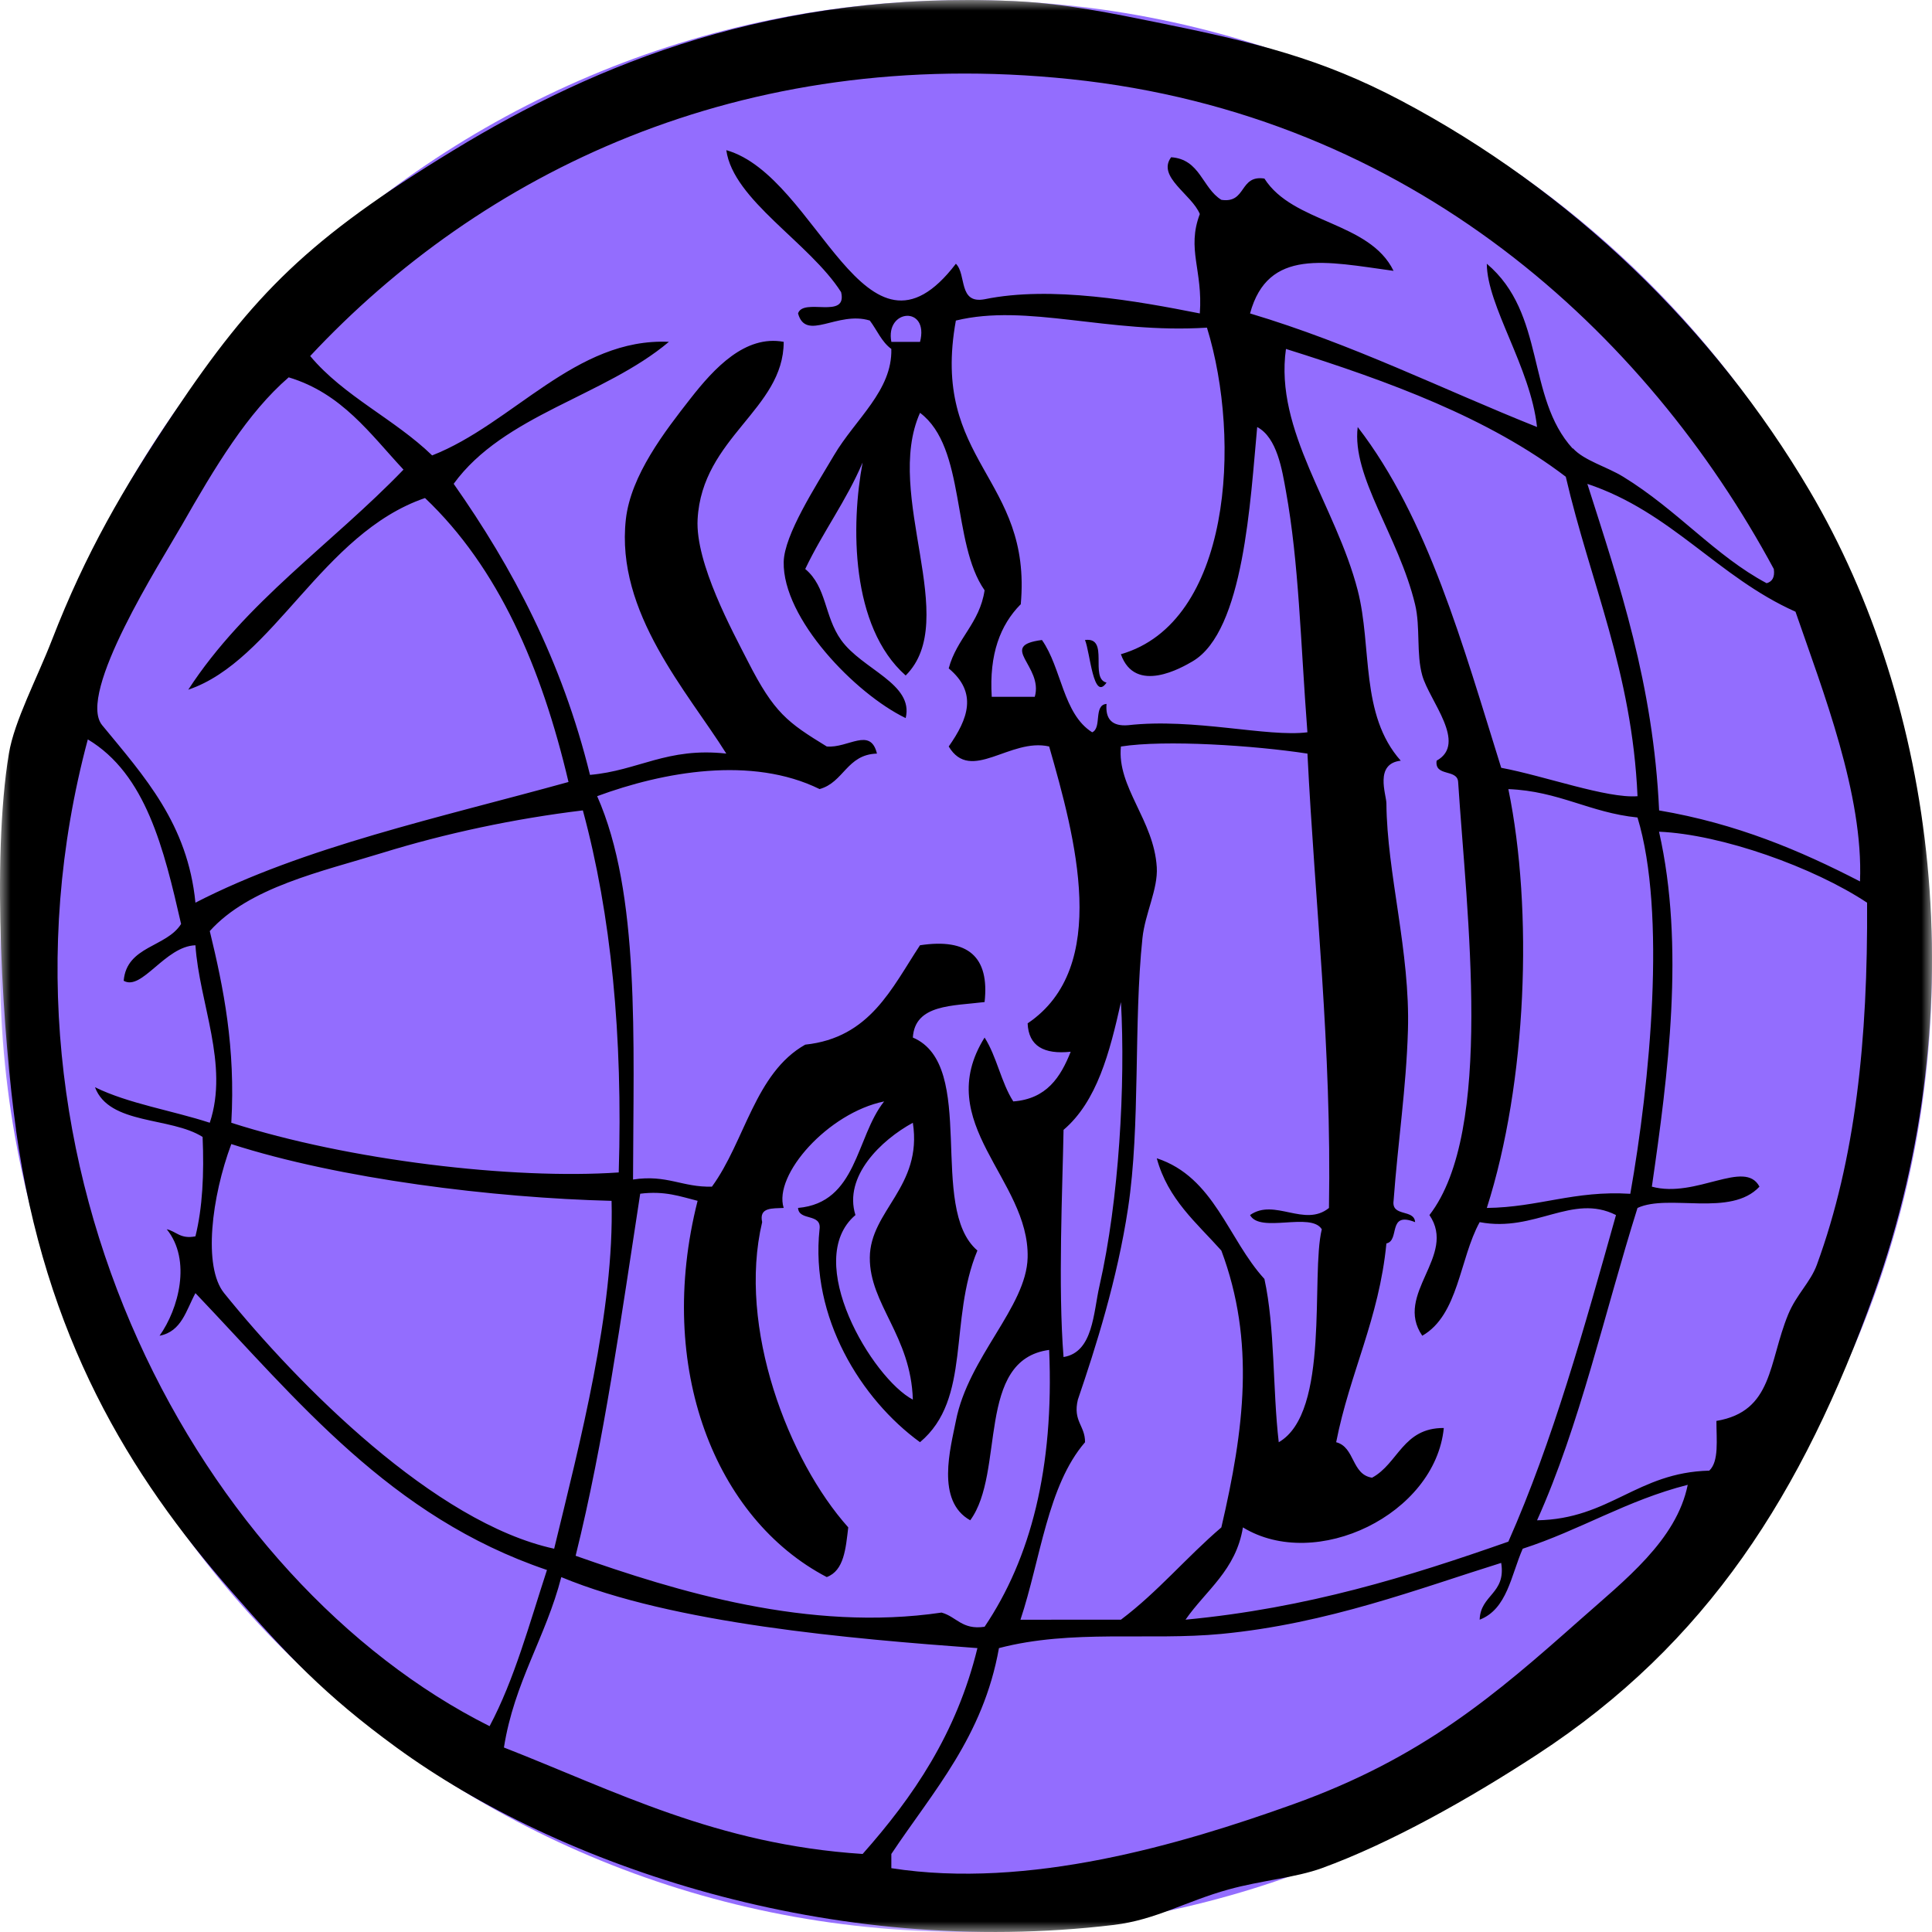 <svg width="90" height="90" viewBox="0 0 90 90" fill="none" xmlns="http://www.w3.org/2000/svg">
<g clip-path="url(#clip0_394_6384)">
<mask id="mask0_394_6384" style="mask-type:luminance" maskUnits="userSpaceOnUse" x="0" y="0" width="90" height="90">
<path d="M0 0L0 90H90V0H0Z" fill="white"/>
</mask>
<g mask="url(#mask0_394_6384)">
<path d="M90 45C90 20.147 69.853 0 45 0C20.147 0 0 20.147 0 45C0 69.853 20.147 90 45 90C69.853 90 90 69.853 90 45Z" fill="#936DFE"/>
<path fill-rule="evenodd" clip-rule="evenodd" d="M0.748 52.632C0.159 48.427 -0.414 40.106 0.414 35.105C0.665 33.589 1.726 31.6 2.419 29.814C3.998 25.744 5.735 22.761 8.101 19.231C11.817 13.687 14.385 11.107 21.135 6.995C27.791 2.941 36.094 -0.443 47.205 0.05C49.618 0.158 51.909 0.642 53.889 1.042C58.493 1.974 61.544 2.722 65.253 4.68C73.179 8.865 79.848 15.308 84.304 22.869C90.153 32.795 92.08 46.904 87.312 60.239C83.973 69.575 79.528 76.563 71.603 81.735C68.432 83.804 64.768 85.865 61.576 87.026C60.346 87.473 58.74 87.6 57.232 88.018C55.221 88.575 53.845 89.435 51.884 89.671C38.741 91.248 26.044 86.933 18.458 81.397C15.115 78.957 13.377 77.098 10.77 74.121C6.036 68.716 2.099 62.306 0.743 52.625L0.748 52.632ZM22.807 80.412C23.961 78.246 24.663 75.635 25.48 73.136C18.177 70.663 13.862 65.232 9.104 60.239C8.675 61.027 8.464 62.031 7.433 62.223C8.316 60.983 8.935 58.704 7.767 57.262C8.219 57.366 8.405 57.733 9.104 57.593C9.433 56.264 9.513 54.691 9.438 52.963C7.945 52.015 5.089 52.415 4.425 50.648C5.99 51.414 8.012 51.729 9.772 52.302C10.675 49.59 9.284 46.731 9.104 44.034C7.69 44.08 6.607 46.178 5.762 45.688C5.899 44.06 7.755 44.132 8.436 43.042C7.634 39.536 6.798 36.064 4.091 34.444C-1.274 54.454 9.452 73.719 22.807 80.412ZM8.435 24.522C7.514 26.142 3.552 32.316 4.759 33.782C6.737 36.186 8.742 38.38 9.104 42.05C14.159 39.446 20.477 38.091 26.483 36.428C25.22 31.064 23.21 26.438 19.799 23.2C14.997 24.843 12.756 30.78 8.77 32.129C11.43 28.037 15.481 25.321 18.796 21.877C17.245 20.215 15.927 18.322 13.448 17.578C11.536 19.231 10.042 21.703 8.435 24.526V24.522ZM10.441 60.239C13.904 64.528 20.252 70.937 25.815 72.145C27.002 67.245 28.625 61.052 28.489 55.94C22.996 55.803 15.824 54.925 10.775 53.295C9.861 55.745 9.447 59.009 10.441 60.239ZM10.775 52.303C16.261 54.061 23.894 54.956 28.823 54.617C29.017 48.252 28.472 42.619 27.152 37.751C23.965 38.136 20.751 38.821 17.794 39.735C14.973 40.607 11.615 41.323 9.772 43.373C10.42 46.042 10.975 48.799 10.775 52.304V52.303ZM83.638 28.494C80.028 26.884 77.862 23.846 73.945 22.541C75.44 27.235 77.017 31.847 77.288 37.753C80.901 38.367 83.864 39.623 86.646 41.06C86.811 37.018 84.92 32.203 83.641 28.495L83.638 28.494ZM79.958 66.192C82.605 65.747 82.375 63.478 83.3 61.232C83.682 60.303 84.337 59.737 84.637 58.917C86.434 54.001 87.015 48.447 86.976 42.051C84.495 40.404 80.199 38.867 77.284 38.744C78.493 44.074 77.702 50.091 76.95 55.279C79.003 55.84 81.282 53.977 81.963 55.279C80.626 56.713 77.737 55.595 76.281 56.271C74.747 61.147 73.595 66.4 71.602 70.822C74.996 70.763 76.254 68.591 79.624 68.508C80.084 68.079 79.957 67.069 79.957 66.191L79.958 66.192ZM73.273 20.884C73.795 21.458 74.85 21.739 75.612 22.207C78.158 23.77 79.895 25.888 82.297 27.168C82.557 27.095 82.685 26.891 82.631 26.506C76.712 15.521 65.776 5.35 49.877 3.688C34.441 2.074 22.362 8.115 14.45 16.585C16.011 18.457 18.387 19.524 20.131 21.215C23.894 19.741 26.815 15.724 31.16 15.924C28.152 18.459 23.462 19.329 21.134 22.538C23.875 26.44 26.177 30.776 27.484 36.097C29.737 35.901 31.074 34.8 33.834 35.105C32.037 32.233 28.667 28.537 29.155 24.191C29.386 22.138 30.966 20.101 32.163 18.569C33.273 17.149 34.714 15.592 36.508 15.924C36.507 19.074 32.703 20.373 32.497 24.191C32.386 26.235 34.134 29.426 34.837 30.805C36.063 33.213 36.683 33.652 38.513 34.774C39.51 34.863 40.548 33.848 40.852 35.105C39.446 35.146 39.312 36.447 38.179 36.758C35.019 35.203 30.903 35.951 27.818 37.089C29.821 41.611 29.505 48.427 29.489 54.947C31.072 54.703 31.787 55.319 33.165 55.278C34.707 53.166 35.169 49.985 37.51 48.664C40.529 48.344 41.536 46.034 42.857 44.034C45.098 43.691 46.101 44.573 45.866 46.679C44.383 46.865 42.62 46.775 42.524 48.333C45.564 49.623 43.2 56.262 45.531 58.254C44.178 61.503 45.271 65.159 42.857 67.183C40.104 65.182 37.736 61.359 38.178 57.262C38.281 56.499 37.213 56.894 37.176 56.27C39.94 56.028 39.861 52.974 41.186 51.309C38.577 51.843 36.016 54.726 36.507 56.27C35.982 56.301 35.348 56.225 35.504 56.931C34.344 61.831 36.733 68.045 39.515 71.151C39.397 72.137 39.322 73.165 38.513 73.466C33.327 70.757 30.52 63.727 32.497 55.939C31.697 55.739 30.972 55.463 29.823 55.608C28.94 61.348 28.134 67.165 26.815 72.474C31.504 74.129 37.688 76.031 43.861 75.12C44.559 75.31 44.814 75.939 45.866 75.781C48.006 72.607 49.109 68.407 48.874 62.884C45.44 63.344 46.839 68.587 45.197 70.821C43.58 69.919 44.284 67.444 44.529 66.191C45.111 63.214 47.813 60.886 47.871 58.585C47.964 54.932 43.379 52.32 45.866 48.333C46.429 49.208 46.639 50.434 47.203 51.309C48.754 51.191 49.406 50.182 49.877 48.994C48.629 49.126 47.915 48.73 47.871 47.672C51.747 45.061 50.086 39 48.874 34.774C47.05 34.353 45.227 36.497 44.195 34.774C45.102 33.484 45.549 32.268 44.195 31.136C44.565 29.738 45.638 29.037 45.866 27.498C44.318 25.282 45.013 20.846 42.858 19.231C41.147 23.056 44.788 28.887 42.19 31.467C39.615 29.189 39.639 24.431 40.184 21.546C39.425 23.33 38.331 24.783 37.511 26.506C38.519 27.347 38.387 28.698 39.182 29.814C40.164 31.192 42.58 31.845 42.19 33.451C39.852 32.324 36.453 28.821 36.508 26.176C36.534 24.913 37.999 22.654 38.847 21.215C39.849 19.515 41.574 18.196 41.521 16.254C41.07 15.93 40.853 15.372 40.519 14.932C39.016 14.467 37.547 15.933 37.176 14.601C37.419 13.848 39.49 14.905 39.182 13.609C37.716 11.308 34.156 9.325 33.834 6.995C38.117 8.212 40.284 17.843 44.529 12.286C45.032 12.78 44.629 14.171 45.866 13.94C48.971 13.301 52.97 14.022 55.892 14.601C56.042 12.589 55.27 11.618 55.892 9.971C55.524 9.06 53.879 8.236 54.556 7.325C55.911 7.417 56.002 8.76 56.895 9.309C58.079 9.489 57.717 8.139 58.901 8.318C60.234 10.415 63.793 10.31 64.917 12.617C61.779 12.189 59.067 11.535 58.232 14.601C63.023 16.034 67.156 18.118 71.601 19.892C71.297 17.103 69.274 14.262 69.261 12.286C72.022 14.616 71.085 18.508 73.262 20.896L73.273 20.884ZM23.474 81.405C28.665 83.434 33.392 85.922 40.185 86.365C42.527 83.723 44.557 80.77 45.532 76.775C39.634 76.341 31.376 75.64 26.147 73.468C25.423 76.277 23.957 78.354 23.475 81.405H23.474ZM39.85 56.602C37.354 58.722 40.642 64.212 42.524 65.2C42.435 62.227 40.507 60.761 40.519 58.586C40.531 56.391 42.986 55.292 42.524 52.303C41.04 53.11 39.289 54.804 39.849 56.602H39.85ZM60.239 84.05C66.268 81.888 69.666 78.946 73.608 75.452C75.693 73.603 78.097 71.755 78.621 69.169C75.784 69.889 73.62 71.275 70.934 72.145C70.392 73.373 70.213 74.959 68.928 75.452C68.966 74.277 70.165 74.25 69.931 72.806C66.103 73.999 61.859 75.638 56.897 76.114C53.53 76.436 49.93 75.887 46.535 76.775C45.802 80.899 43.47 83.442 41.522 86.365V87.027C47.898 88.023 54.997 85.93 60.239 84.05ZM42.859 15.926C43.294 14.23 41.224 14.386 41.523 15.926H42.859ZM47.536 28.161C46.603 29.112 46.073 30.462 46.199 32.46H48.204C48.617 31.023 46.446 30.083 48.538 29.814C49.455 31.112 49.514 33.258 50.878 34.113C51.341 33.91 50.928 32.84 51.547 32.791C51.485 33.512 51.819 33.843 52.549 33.783C55.622 33.437 59.038 34.351 60.904 34.113C60.579 29.827 60.512 26.239 59.902 22.87C59.727 21.904 59.496 20.385 58.565 19.893C58.247 23.269 57.953 29.403 55.557 30.806C55.078 31.087 52.883 32.37 52.215 30.476C57.334 29.004 57.849 20.538 56.225 15.263C51.609 15.557 47.842 14.122 44.528 14.933C43.329 21.539 48.094 22.224 47.55 28.162L47.536 28.161ZM52.216 75.452C53.927 74.168 55.28 72.531 56.895 71.153C57.96 66.582 58.48 62.484 56.895 58.256C55.747 56.967 54.404 55.87 53.887 53.957C56.566 54.834 57.206 57.727 58.901 59.578C59.398 61.842 59.281 64.713 59.569 67.185C61.98 65.795 61.048 59.425 61.574 57.264C61.069 56.442 58.696 57.467 58.232 56.602C59.369 55.798 60.77 57.193 61.908 56.272C62.039 48.757 61.256 42.147 60.906 35.106C58.456 34.729 54.279 34.45 52.216 34.776C52.025 36.668 53.754 38.202 53.887 40.398C53.949 41.42 53.339 42.556 53.219 43.705C52.802 47.681 53.132 52.421 52.55 56.272C52.046 59.612 51.039 62.773 50.211 65.201C49.969 66.211 50.553 66.406 50.545 67.185C48.799 69.205 48.475 72.633 47.537 75.453C49.098 75.451 50.66 75.451 52.217 75.451L52.216 75.452ZM49.544 52.633C49.498 55.302 49.281 59.94 49.544 63.216C50.927 62.994 50.932 61.149 51.216 59.909C52.133 55.891 52.431 50.492 52.218 46.681C51.695 49.031 51.1 51.311 49.542 52.635L49.544 52.633ZM70.266 71.814C72.337 67.139 73.801 61.863 75.279 56.602C73.241 55.572 71.51 57.425 68.929 56.932C67.986 58.644 67.95 61.254 66.255 62.224C64.918 60.278 67.889 58.51 66.589 56.602C69.614 52.695 68.324 42.552 67.926 36.428C67.889 35.804 66.821 36.199 66.923 35.436C68.371 34.63 66.589 32.648 66.255 31.468C65.97 30.46 66.173 29.211 65.921 28.161C65.152 24.957 62.963 22.227 63.247 19.893C66.526 24.145 68.142 30.042 69.932 35.767C71.951 36.145 74.859 37.203 76.282 37.09C76.026 31.281 74.085 27.138 72.94 22.208C69.353 19.473 64.727 17.768 59.905 16.255C59.363 20.072 62.232 23.559 63.247 27.499C63.928 30.143 63.346 33.295 65.253 35.436C64.014 35.575 64.581 37.015 64.584 37.421C64.609 40.691 65.697 44.33 65.587 48.003C65.506 50.705 65.125 53.148 64.918 55.94C64.816 56.703 65.884 56.308 65.921 56.932C64.613 56.41 65.229 57.791 64.584 57.924C64.242 61.444 62.877 63.952 62.244 67.184C63.126 67.414 62.951 68.689 63.916 68.837C65.14 68.175 65.35 66.509 67.258 66.522C66.858 70.544 61.308 73.233 57.9 71.152C57.576 73.147 56.179 74.079 55.226 75.451C60.906 74.913 65.65 73.435 70.258 71.818L70.266 71.814ZM75.946 55.61C76.86 50.456 77.634 42.525 76.281 38.082C74.056 37.858 72.624 36.851 70.265 36.76C71.426 42.413 71.135 50.405 69.262 56.271C71.684 56.242 73.33 55.448 75.947 55.612L75.946 55.61Z" fill="black"/>
<path fill-rule="evenodd" clip-rule="evenodd" d="M50.545 29.814C51.704 29.659 50.736 31.608 51.547 31.798C50.927 32.712 50.783 30.378 50.543 29.814L50.545 29.814Z" fill="black"/>
</g>
</g>
<defs>
<clipPath id="clip0_394_6384">
<rect width="90" height="90" fill="white" transform="matrix(0 -1 1 0 0 90)"/>
</clipPath>
</defs>
</svg>
